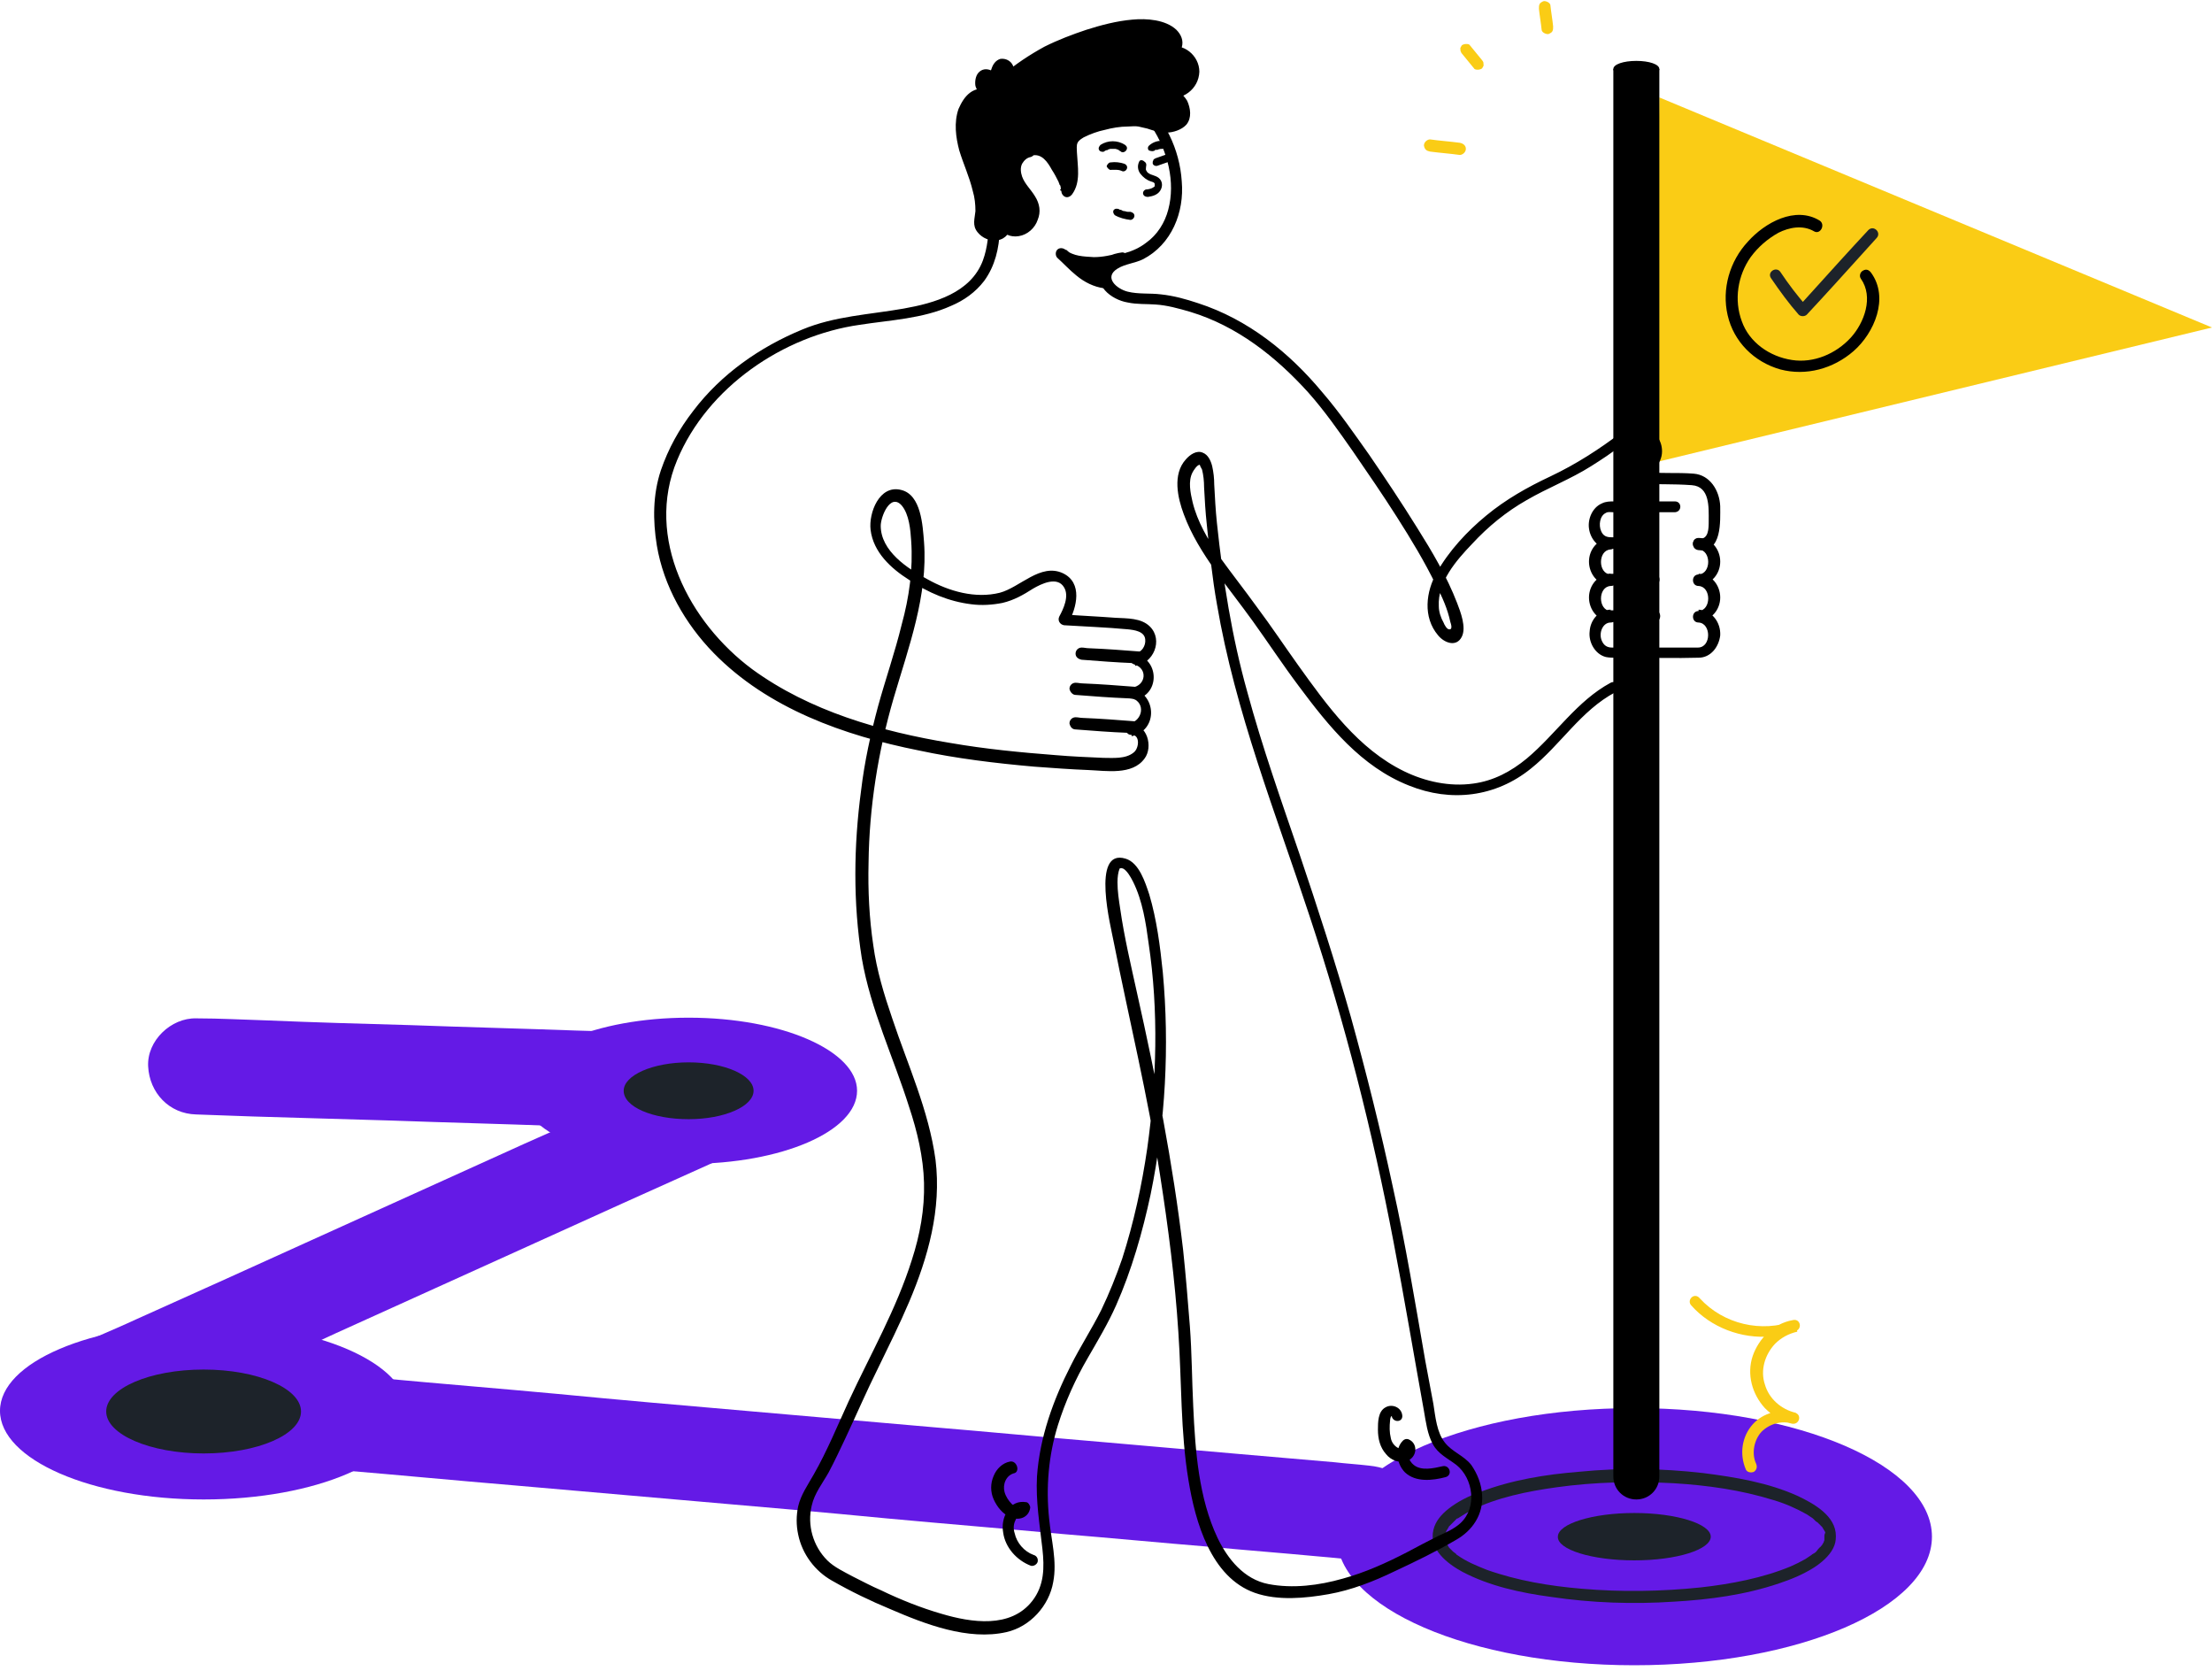 <?xml version="1.0" encoding="utf-8"?>
<!-- Generator: Adobe Illustrator 27.2.0, SVG Export Plug-In . SVG Version: 6.00 Build 0)  -->
<svg version="1.1" id="Ebene_1" xmlns="http://www.w3.org/2000/svg" xmlns:xlink="http://www.w3.org/1999/xlink" x="0px" y="0px"
	 viewBox="0 0 327 247" style="enable-background:new 0 0 327 247;" xml:space="preserve">
<style type="text/css">
	.st0{clip-path:url(#SVGID_00000176023884687337244230000006442108895543719615_);}
	.st1{fill:#641AE6;}
	.st2{fill:#FACC15;}
	.st3{fill:#1D232A;}
</style>
<g>
	<defs>
		<rect id="SVGID_1_" y="0" width="327" height="246.1"/>
	</defs>
	<clipPath id="SVGID_00000155122548332755707090000009913241078328859266_">
		<use xlink:href="#SVGID_1_"  style="overflow:visible;"/>
	</clipPath>
	<g style="clip-path:url(#SVGID_00000155122548332755707090000009913241078328859266_);">
		<path class="st1" d="M209.5,223.7c-0.1-1.8-0.7-3.7-2.1-5c-1.5-1.3-3-1.9-5-2.1c-1.7-0.2-3.4-0.3-5.1-0.5
			c-4.6-0.4-9.3-0.8-13.9-1.2c-6.9-0.6-13.7-1.2-20.6-1.8c-8.4-0.7-16.7-1.5-25.1-2.2c-9.2-0.8-18.3-1.6-27.5-2.4
			c-9.3-0.8-18.5-1.6-27.8-2.5c-8.6-0.8-17.3-1.5-25.9-2.3c-6-0.5-12-1.1-18-1.6c3.7-1.7,7.4-3.3,11-5c9.9-4.5,19.7-8.9,29.6-13.4
			c8.6-3.9,17.2-7.8,25.7-11.6c4.1-1.9,8.4-3.6,12.5-5.6c0.1,0,0.1-0.1,0.2-0.1c0.5-0.4,1-0.7,1.4-1.1c0.7-0.6,1.2-1.4,1.5-2.3
			c0.6-1.4,0.8-3.1,0.4-4.6c-1-3-3.6-5.1-6.8-5.2c-2.8-0.1-5.6-0.2-8.4-0.3c-6.8-0.2-13.6-0.4-20.4-0.6c-8.2-0.3-16.4-0.5-24.5-0.8
			c-7.1-0.2-14.2-0.4-21.3-0.7c-3.4-0.1-6.9-0.3-10.3-0.3c0,0-0.1,0-0.1,0c-3.7-0.1-7.3,3.3-7.1,7.1c0.2,3.9,3.1,7,7.1,7.1
			c2.8,0.1,5.6,0.2,8.4,0.3c6.8,0.2,13.6,0.4,20.4,0.6c8.2,0.3,16.4,0.5,24.5,0.8c0.4,0,0.7,0,1.1,0c-2.6,1.2-5.2,2.3-7.8,3.5
			c-9.9,4.5-19.7,8.9-29.6,13.4c-8.6,3.9-17.2,7.8-25.7,11.6c-4.1,1.9-8.4,3.6-12.5,5.6c-0.1,0-0.1,0.1-0.2,0.1
			c-0.5,0.4-1,0.7-1.4,1.1c-0.7,0.6-1.2,1.4-1.5,2.3c-0.6,1.4-0.8,3.1-0.4,4.6c0.4,1.2,1,2.2,1.8,3.1c1.3,1.4,3.2,1.9,5,2.1
			c1.7,0.2,3.4,0.3,5.1,0.5c4.6,0.4,9.3,0.8,13.9,1.2c6.9,0.6,13.7,1.2,20.6,1.8c8.4,0.7,16.7,1.5,25.1,2.2
			c9.2,0.8,18.3,1.6,27.5,2.4c9.3,0.8,18.5,1.6,27.8,2.5c8.6,0.8,17.3,1.5,25.9,2.3c7.3,0.6,14.6,1.3,21.9,1.9
			c5.2,0.5,10.5,0.9,15.8,1.4c2.5,0.2,5,0.5,7.5,0.7c0.1,0,0.2,0,0.3,0c1.7,0.2,3.8-0.9,5-2.1C208.7,227.5,209.6,225.5,209.5,223.7z
			"/>
		<path class="st2" d="M245.3,14.4l81.7,34l-82.6,20L245.3,14.4z"/>
		<path class="st1" d="M241.6,246.1c24.3,0,44-8.5,44-19c0-10.5-19.7-19-44-19s-44,8.5-44,19C197.7,237.6,217.3,246.1,241.6,246.1z"
			/>
		<path class="st1" d="M30.1,221.6c16.6,0,30.1-5.8,30.1-13c0-7.2-13.5-13-30.1-13S0,201.3,0,208.5C0,215.7,13.5,221.6,30.1,221.6z"
			/>
		<path class="st3" d="M30.1,214.8c8,0,14.4-2.8,14.4-6.2c0-3.4-6.4-6.2-14.4-6.2s-14.4,2.8-14.4,6.2
			C15.7,212,22.2,214.8,30.1,214.8z"/>
		<path class="st1" d="M101.8,172c13.7,0,24.9-4.8,24.9-10.8c0-5.9-11.1-10.8-24.9-10.8c-13.7,0-24.9,4.8-24.9,10.8
			C76.9,167.2,88.1,172,101.8,172z"/>
		<path class="st3" d="M101.8,165.4c5.3,0,9.6-1.9,9.6-4.2c0-2.3-4.3-4.2-9.6-4.2c-5.3,0-9.6,1.9-9.6,4.2
			C92.2,163.6,96.5,165.4,101.8,165.4z"/>
		<path class="st3" d="M269.7,227c0,0.1,0,0.2,0,0.4c0-0.3,0,0.1,0,0.2c0,0.1-0.1,0.2-0.1,0.3c-0.1,0.1,0.1-0.1,0,0
			c0,0.1-0.1,0.1-0.1,0.2c-0.1,0.1-0.1,0.2-0.2,0.3c0,0-0.1,0.1-0.1,0.1c0,0,0,0.1-0.1,0.1c0,0,0.1-0.1,0,0
			c-0.2,0.2-0.4,0.4-0.6,0.7c-0.1,0.1-0.2,0.2-0.4,0.3c-0.1,0-0.1,0.1-0.2,0.1c0.1-0.1-0.1,0.1-0.1,0.1c-0.3,0.2-0.6,0.4-0.9,0.6
			c-0.7,0.4-1.5,0.8-2.2,1.1c-4.1,1.7-8.8,2.6-13.3,3.1c-5.8,0.6-11.7,0.7-17.5,0.2c-4.8-0.4-9.6-1.2-14.1-2.8
			c-1.5-0.6-3-1.2-4.4-2.2c0,0-0.2-0.1-0.1-0.1c0.1,0.1-0.1-0.1-0.1-0.1c-0.1-0.1-0.3-0.2-0.4-0.3c-0.2-0.2-0.4-0.4-0.6-0.6
			c0,0,0.1,0.1,0,0c0-0.1-0.1-0.1-0.1-0.2c-0.1-0.1-0.1-0.2-0.2-0.4c0,0,0-0.1-0.1-0.1c-0.1-0.2,0,0.1,0,0c0-0.1-0.1-0.2-0.1-0.4
			c0-0.1-0.1-0.4,0-0.1c0-0.1,0-0.3,0-0.4c0-0.1,0-0.2,0-0.3c0,0.2,0,0.1,0,0c0-0.1,0-0.1,0-0.2c0-0.1,0.1-0.2,0.1-0.3
			c0-0.1-0.1,0.1,0,0c0-0.1,0.1-0.1,0.1-0.2c0.1-0.1,0.1-0.2,0.2-0.3c0-0.1,0.1-0.1,0.1-0.2c0.1-0.2-0.1,0.1,0.1-0.1
			c0.2-0.2,0.4-0.4,0.6-0.6c0.1-0.1,0.2-0.2,0.3-0.3c0,0,0.2-0.2,0.1-0.1c-0.1,0,0.1-0.1,0.2-0.1c0.6-0.4,1.3-0.8,2-1.2
			c3.8-1.9,8.3-2.8,12.6-3.4c5.7-0.8,11.6-0.9,17.3-0.6c5,0.3,10,1,14.8,2.5c1.7,0.5,3.3,1.2,4.9,2.1c0.3,0.2,0.6,0.4,0.9,0.6
			c0,0,0.2,0.2,0.1,0.1c0.1,0.1,0.1,0.1,0.2,0.2c0.1,0.1,0.2,0.2,0.4,0.3c0.2,0.2,0.4,0.4,0.6,0.6c0.1,0.1-0.1-0.1,0,0
			c0,0,0,0,0.1,0.1c0,0.1,0.1,0.1,0.1,0.2c0.1,0.1,0.1,0.2,0.2,0.3c0,0.1,0.1,0.1,0.1,0.2c0.1,0.1-0.1-0.2,0,0
			c0,0.1,0.1,0.2,0.1,0.3c0,0.1,0.1,0.5,0,0.2C269.7,226.8,269.7,226.9,269.7,227c0,1.1,1.7,1.1,1.7,0c0-3-3.3-4.8-5.6-5.9
			c-4.4-2-9.3-2.8-14-3.4c-6.1-0.7-12.2-0.8-18.3-0.2c-5,0.4-10,1.2-14.7,3c-1.7,0.6-3.3,1.4-4.7,2.5c-1,0.8-1.9,1.8-2.2,3.1
			c-0.7,2.9,2.1,5,4.3,6.2c4,2.1,8.6,3.1,13.1,3.7c6,0.9,12.2,1.1,18.2,0.7c5.2-0.3,10.5-1,15.5-2.7c1.8-0.6,3.5-1.3,5.1-2.3
			c1.1-0.7,2.3-1.7,2.9-2.9c0.3-0.6,0.4-1.1,0.4-1.8C271.4,225.9,269.7,225.9,269.7,227z"/>
		<path class="st3" d="M241.6,230.6c6.3,0,11.3-1.6,11.3-3.5c0-1.9-5.1-3.5-11.3-3.5s-11.3,1.6-11.3,3.5
			C230.2,229,235.3,230.6,241.6,230.6z"/>
		<path d="M238.6,10.2h6.7v208c0,1.9-1.5,3.4-3.4,3.4c-1.9,0-3.4-1.5-3.4-3.4V10.2z"/>
		<path d="M238.1,100.9c-5,2.7-8.1,7.6-12.4,11.2c-2.3,1.9-4.9,3.3-7.9,3.7c-3.5,0.5-7.1-0.3-10.2-1.8c-6.8-3.3-11.4-9.7-15.7-15.7
			c-2-2.8-4-5.8-6.1-8.6c-1.8-2.5-3.7-4.9-5.5-7.4c-1.7-2.5-3.3-5.2-4-8.1c-0.3-1.3-0.7-3.1,0-4.4c0.1-0.2,0.7-1.2,1.1-1.1
			c-0.1,0,0.2,0.5,0.3,0.7c0.2,0.8,0.3,1.7,0.3,2.6c0.1,1.9,0.2,3.7,0.4,5.5c0.4,3.9,0.8,7.9,1.5,11.8c2.7,15.9,8.7,30.9,13.7,46.1
			c5.2,15.7,9.3,31.8,12.4,48.1c1.6,8.3,3,16.7,4.5,25c0.3,1.7,0.5,3.4,1.3,4.9c0.8,1.5,2.2,2.1,3.5,3.1c2.5,2,3.1,6.3,0.6,8.6
			c-1,0.9-2.2,1.4-3.3,1.9c-1.6,0.8-3.1,1.6-4.6,2.4c-3.1,1.6-6.2,3-9.5,3.9c-3.5,1-7.4,1.5-11,0.8c-3.6-0.7-6-3.7-7.5-6.8
			c-2.8-5.9-3.3-12.9-3.6-19.4c-0.2-4-0.2-7.9-0.5-11.9c-0.3-3.8-0.6-7.5-1-11.3c-1.5-12.8-4-25.4-6.8-37.9
			c-0.9-4.1-1.9-8.3-2.5-12.5c-0.2-1.3-0.4-2.6-0.4-3.9c0-0.8,0.1-1.5,0.3-2c-0.1,0.1,0.1-0.1,0,0c0.1-0.1-0.1,0,0.2-0.1
			c-0.2,0,0.1,0,0.1,0c0.3,0.1,0.1,0,0.3,0.1c0.5,0.3,1,1.1,1.4,1.9c1.4,2.8,1.9,6.1,2.3,9.1c1.5,10,1.2,20.3-0.2,30.3
			c-0.8,5.5-2,11-3.7,16.3c-0.9,2.6-1.9,5.1-3.1,7.6c-1.4,2.8-3.1,5.4-4.5,8.2c-2.6,5.1-4.6,10.6-5,16.4c-0.2,3.6,0.4,7.1,0.8,10.7
			c0.3,2.7,0.3,5.4-1.5,7.7c-3.2,4.1-9,3.2-13.4,1.9c-3.1-0.9-6.1-2.1-9-3.5c-1.4-0.6-2.7-1.3-4.1-2c-1.3-0.7-2.8-1.4-3.8-2.4
			c-2.1-2.1-3-5.2-2.3-8.1c0.4-1.8,1.6-3.3,2.5-4.9c0.9-1.7,1.7-3.4,2.5-5.1c1.6-3.4,3.1-6.9,4.8-10.3c1.6-3.3,3.2-6.5,4.6-9.8
			c2.8-6.6,4.8-13.7,3.9-21c-1-7.3-4.1-14-6.4-20.9c-1.2-3.5-2.3-7.1-2.8-10.8c-0.6-4-0.8-8.1-0.7-12.2c0.1-8.2,1.4-16.4,3.7-24.3
			c2.2-7.5,5.1-15.2,4.5-23.1c-0.2-2.4-0.4-7-3.4-7.7c-3.2-0.8-4.8,3.4-4.5,5.9c0.4,3.3,3,5.7,5.7,7.4c2.8,1.9,5.9,3.2,9.2,3.6
			c1.5,0.2,3.1,0.1,4.6-0.2c1.7-0.4,3.1-1.2,4.5-2.1c1.2-0.7,3.6-1.9,4.6-0.2c0.8,1.3-0.1,3.2-0.7,4.3c-0.3,0.6,0.1,1.2,0.7,1.3
			c3.1,0.2,6.2,0.3,9.4,0.6c1,0.1,2.5,0.3,2.6,1.5c0.1,0.9-0.5,1.9-1.4,2c-0.9,0.1-1.2,1.4-0.2,1.7c2,0.6,1.7,3.1-0.3,3.4
			c-0.9,0.1-0.7,1.4,0,1.6c2,0.7,1.5,3.3-0.4,3.7c-0.9,0.2-0.7,1.7,0.2,1.7c1.4-0.1,1.2,2,0.4,2.6c-1.2,1-3.1,0.8-4.5,0.8
			c-2.3-0.1-4.7-0.2-7-0.4c-5.2-0.4-10.4-0.9-15.6-1.8c-10.3-1.7-20.8-4.7-29.3-10.9c-9.3-6.9-15.9-19.4-11.1-30.9
			c4.5-10.8,15.7-18.4,27-20c4.5-0.7,9.3-0.9,13.5-2.8c1.9-0.8,3.6-2,4.9-3.7c1.6-2.2,2.2-4.8,2.3-7.5c0.1-2,0-4.1,0-6.1
			c0-0.9,0.1-1.8,0-2.7c0-0.9-0.1-1.9,0-2.8c0.3-1.9,1.4-3.6,2.5-5.1c1-1.5,2.2-2.8,3.9-3.5c5.7-2.5,12.7-0.1,16.1,5
			c2.3,3.5,3.5,8.1,2.4,12.2c-0.5,1.9-1.6,3.7-3.3,4.9c-0.9,0.7-2,1.2-3.1,1.5c-1.3,0.4-2.5,0.8-3.3,2c-1.6,2.7,1.3,4.9,3.7,5.3
			c1.4,0.3,2.8,0.2,4.1,0.3c1.7,0.1,3.5,0.6,5.2,1.1c6.9,2.1,12.6,6.6,17.4,11.9c2.4,2.7,4.5,5.7,6.6,8.7c2.2,3.2,4.4,6.4,6.5,9.7
			c2.1,3.3,4.1,6.6,5.8,10.1c0.9,1.7,1.7,3.5,2.1,5.4c0.1,0.3,0.4,1.2-0.2,1.1c-0.3,0-0.7-0.7-0.8-1c-0.4-0.7-0.7-1.6-0.7-2.4
			c-0.2-3.6,2.6-6.8,4.9-9.2c2.4-2.6,5.1-4.8,8.1-6.5c3.1-1.8,6.5-3.1,9.5-5c1.6-1,3.1-2,4.5-3.1c0.7-0.5,1.4-1.2,2.3-1.2
			c0.7,0,1.5,0.4,1.8,1.1c0.9,1.7-1.4,3.2-2.4,4.3c-0.5,0.5-0.1,1.4,0.6,1.5c2.7,0.1,5.4,0,8.1,0.2c2.7,0.2,2.5,3.3,2.5,5.3
			c0,1.1,0,2.8-1.5,2.6c-1.1-0.1-1.1,1.6,0,1.7c3.5,0.4,3.2-4.3,3.2-6.5c-0.1-2.3-1.5-4.6-3.9-4.8c-1.2-0.1-2.5-0.1-3.8-0.1
			c-1.5,0-3.1-0.1-4.6-0.1l0.6,1.5c1.3-1.3,3.1-2.6,3.1-4.6c0-3.2-3.7-4.6-6-2.8c-3.3,2.5-6.7,4.7-10.5,6.5
			c-3.4,1.6-6.6,3.4-9.5,5.8c-2.8,2.3-5.5,5.2-7.3,8.4c-1.6,2.8-2.1,6.6,0.2,9.3c0.9,1.1,2.7,1.8,3.5,0.2c0.7-1.4-0.2-3.7-0.7-5
			c-1.5-3.9-3.7-7.6-5.9-11.1c-2.3-3.7-4.7-7.3-7.1-10.8c-2.2-3.1-4.4-6.3-6.9-9.2c-4.9-5.9-11-10.8-18.4-13.2
			c-1.8-0.6-3.6-1.1-5.5-1.3c-1.6-0.2-3.3,0-4.9-0.4c-1.6-0.4-3.6-2.1-1.5-3.4c1.1-0.7,2.6-0.8,3.8-1.4c4.2-2.2,6.1-6.9,5.7-11.5
			c-0.3-4.7-2.5-9.4-6.2-12.3c-5.4-4.2-14.4-4.7-18.9,1c-1.2,1.5-2.3,3.2-3,5c-0.7,1.9-0.5,3.7-0.5,5.7c-0.1,4,0.6,8.5-0.8,12.3
			c-1.8,4.8-7.2,6.3-11.7,7.1c-5.1,0.9-10.2,1.1-15,3.1c-6.3,2.6-12,6.6-16.1,12c-2.1,2.7-3.7,5.6-4.8,8.8
			c-1.2,3.6-1.2,7.4-0.6,11.1c1,6,4.2,11.6,8.4,15.9c8,8.2,19.3,12.2,30.3,14.4c5.6,1.2,11.4,1.9,17.1,2.4c2.7,0.2,5.4,0.4,8,0.5
			c2.6,0.1,6.5,0.8,8.3-1.7c1.3-1.7,0.4-5.2-2.1-5l0.2,1.7c3.7-0.8,3.8-5.7,0.4-7v1.6c3.7-0.6,3.8-5.7,0.3-6.7l-0.2,1.7
			c2.7-0.3,4.2-3.8,2.2-5.8c-1.3-1.3-3.4-1.2-5.1-1.3c-2.6-0.2-5.1-0.3-7.7-0.5l0.7,1.3c1.3-2.3,2.2-6-0.8-7.4
			c-3.3-1.5-6.3,2.1-9.3,2.9c-3.6,0.9-7.5-0.2-10.7-2c-3-1.6-6.9-4.2-6.9-7.9c0-1.3,1.4-4.9,3.1-3c1.1,1.3,1.3,3.6,1.4,5.2
			c0.3,4.2-0.3,8.4-1.4,12.4c-1,4.1-2.4,8.1-3.5,12.1c-1.1,4.1-2,8.2-2.5,12.4c-1.1,8.2-1.2,16.6,0.1,24.8c1.3,7.6,4.7,14.7,7,22
			c1.2,3.6,2.1,7.4,2.2,11.2c0.1,3.9-0.6,7.7-1.8,11.4c-2.3,7.3-6.1,13.9-9.3,20.8c-1.7,3.7-3.2,7.4-5.2,10.9
			c-0.9,1.6-1.9,3-2.3,4.7c-0.3,1.4-0.3,2.8,0,4.2c0.6,2.9,2.5,5.4,5,6.8c2.8,1.6,5.7,3,8.6,4.2c5.1,2.2,11.5,4.7,17.2,3.4
			c3.5-0.8,6.3-3.9,6.9-7.4c0.6-3.1-0.3-6.2-0.6-9.3c-0.5-4.7-0.1-9.4,1.3-13.9c1.1-3.5,2.6-6.8,4.4-9.9c1.5-2.6,3-5.1,4.2-7.8
			c2.3-5.2,3.9-10.8,5.1-16.4c2.2-10.7,2.8-21.9,1.8-32.8c-0.4-3.9-0.9-7.8-2-11.5c-0.6-1.8-1.5-4.7-3.5-5.3
			c-5.2-1.6-2.1,10.4-1.8,12.1c2.3,11.6,5.1,23,6.9,34.7c1.2,7.7,2.2,15.4,2.7,23.2c0.5,7.3,0.3,14.7,1.5,21.9
			c1,6.1,3.3,14.3,9.8,16.6c3.4,1.2,7.5,0.8,10.9,0.2c3.4-0.6,6.7-1.9,9.8-3.4c3-1.4,6.1-2.9,9-4.6c2.5-1.4,4.1-3.8,3.9-6.7
			c-0.1-1.6-0.7-3.1-1.6-4.4c-1.1-1.4-2.8-1.9-3.9-3.3c-1.2-1.5-1.4-3.8-1.7-5.7c-0.4-2.1-0.8-4.3-1.2-6.4
			c-1.5-8.6-2.9-17.2-4.8-25.7c-1.8-8.4-3.9-16.8-6.2-25.1c-2.3-8.1-4.9-16.1-7.6-24.1c-2.7-7.9-5.5-15.8-7.7-23.9
			c-2.3-8.2-3.6-16.5-4.5-25c-0.2-1.9-0.3-3.8-0.4-5.7c0-0.9-0.1-1.8-0.3-2.7c-0.2-0.8-0.6-1.7-1.4-2c-0.9-0.4-1.9,0.3-2.5,1
			c-2,2.2-1.2,5.7-0.3,8.1c1.1,3,2.8,5.7,4.7,8.4c1.8,2.5,3.7,4.9,5.5,7.4c2.3,3.2,4.4,6.4,6.8,9.6c4.4,5.9,9.2,11.9,16.3,14.7
			c6.2,2.5,12.8,1.7,18-2.5c4.4-3.5,7.4-8.6,12.5-11.3C239.9,101.9,239.1,100.4,238.1,100.9z"/>
		<path d="M165.8,38.2c-3.2,0.8-3.8,0.6-5.1,0.5c-1.4-0.1-2.7-0.4-3.8-1.3c1.7,1.5,3.3,3.8,6.5,4.3
			C163.4,41.7,161.6,38.7,165.8,38.2z"/>
		<path d="M165.6,37.4c-1.4,0.3-2.5,0.6-3.9,0.6c-1.5-0.1-3-0.1-4.2-1.1c-0.4-0.3-0.9-0.3-1.2,0c-0.3,0.3-0.3,0.9,0,1.2
			c0.9,0.8,1.8,1.8,2.8,2.6c1.2,1,2.6,1.7,4.1,1.9c0.7,0.1,1.4-0.6,1-1.2c0,0,0-0.1-0.1-0.1c0,0-0.1-0.2,0-0.1c0.1,0.2,0,0,0-0.1
			c0-0.1-0.1-0.3-0.1-0.4c-0.1-0.3,0,0.1,0-0.1c0-0.1,0-0.2,0-0.3c0-0.2-0.1,0.1,0-0.1c0-0.1,0-0.2,0.1-0.3c-0.1,0.2,0,0,0.1-0.1
			c0.1-0.2-0.1,0.1,0,0c0,0,0.1-0.1,0.1-0.1c0,0,0.2-0.2,0.1-0.1c0,0,0.1-0.1,0.1-0.1c0.1,0,0.1-0.1,0.2-0.1c0.1-0.1,0,0,0.1,0
			c0.3-0.1,0.7-0.2,1.1-0.3c0.5-0.1,0.9-0.4,0.9-0.9c0-0.4-0.4-0.9-0.9-0.9c-1.5,0.2-3.3,0.8-3.6,2.5c-0.1,0.8,0.1,1.6,0.4,2.3
			l1-1.2c-1.3-0.2-2.5-0.8-3.5-1.6c-0.9-0.8-1.7-1.7-2.6-2.4l-1.2,1.2c0.9,0.7,1.9,1.2,3,1.4c0.7,0.1,1.5,0.2,2.2,0.2
			c1.5,0.1,3-0.3,4.5-0.6C167.1,38.8,166.6,37.1,165.6,37.4z"/>
		<path d="M238.1,79.5c-1.9,0.1-3.2,1.7-3.2,3.5c0,1.8,1.3,3.5,3.2,3.5v-1.7c-1.9,0.1-3.2,1.7-3.2,3.5c0,1.8,1.3,3.5,3.2,3.5v-1.7
			c-1.7,0-3,1.5-3.1,3.2c-0.2,1.6,0.8,3.4,2.4,3.8c0.5,0.1,1,0.1,1.4,0.1h2.3c3.3,0,6.6,0.1,10,0c1.8,0,3-1.6,3.2-3.3
			c0.1-1.9-1.2-3.7-3.2-3.8v1.7c1.9-0.1,3.2-1.7,3.2-3.5c0-1.8-1.3-3.5-3.2-3.5v1.7c1.9-0.1,3.2-1.7,3.2-3.5c0-1.8-1.3-3.5-3.2-3.5
			c-1.1,0-1.1,1.7,0,1.7c1.9,0.1,1.9,3.6,0,3.7c-1.1,0-1.1,1.7,0,1.7c1.9,0.1,1.9,3.6,0,3.7c-1.1,0-1.1,1.7,0,1.7
			c1.9,0.1,1.9,3.7-0.1,3.7c-1.1,0-2.2,0-3.3,0h-9.4c-0.7,0-1.2-0.3-1.5-1c-0.5-1.1,0.1-2.7,1.3-2.7c1.1,0,1.1-1.7,0-1.7
			c-1.9-0.1-1.9-3.6,0-3.7c1.1,0,1.1-1.7,0-1.7c-1.9-0.1-1.9-3.6,0-3.7C239.1,81.1,239.1,79.4,238.1,79.5z"/>
		<path d="M247.6,74.1c-3,0-6,0-9,0c-0.6,0-1.2,0-1.8,0.3c-1.4,0.6-2.1,2.3-1.9,3.7c0.2,1.5,1.3,2.9,2.9,3c0.5,0,1,0,1.5,0h5.1
			c1.1,0,1.1-1.7,0-1.7h-6.2c-0.7,0-1.2-0.2-1.5-0.9c-0.4-0.9-0.2-2.3,0.7-2.7c0.3-0.2,0.7-0.1,1.1-0.1h4.9c1.3,0,2.7,0,4,0
			C248.7,75.8,248.7,74.1,247.6,74.1z"/>
		<path d="M238,86.5h6.5c1.1,0,1.1-1.7,0-1.7H238C236.9,84.8,236.9,86.5,238,86.5z"/>
		<path d="M238.1,91.9h6.5c1.1,0,1.1-1.7,0-1.7h-6.5C237,90.2,237,91.9,238.1,91.9z"/>
		<path d="M159,107.8c2.6,0.2,5.1,0.4,7.7,0.5c0.4,0,0.7,0.1,1.1,0.1c0.5,0,0.9-0.4,0.9-0.9c0-0.5-0.4-0.8-0.9-0.9
			c-2.6-0.2-5.1-0.4-7.7-0.5c-0.4,0-0.7-0.1-1.1-0.1c-0.5,0-0.9,0.4-0.9,0.9C158.2,107.4,158.5,107.8,159,107.8z"/>
		<path d="M159,102.7c2.6,0.2,5.1,0.4,7.7,0.5c0.4,0,0.7,0.1,1.1,0.1c0.5,0,0.9-0.4,0.9-0.9c0-0.5-0.4-0.8-0.9-0.9
			c-2.6-0.2-5.1-0.4-7.7-0.5c-0.4,0-0.7-0.1-1.1-0.1c-0.5,0-0.9,0.4-0.9,0.9C158.2,102.3,158.6,102.7,159,102.7z"/>
		<path d="M159.9,97.5c2.6,0.2,5.1,0.4,7.7,0.5c0.4,0,0.7,0.1,1.1,0.1c0.5,0,0.9-0.4,0.9-0.9c0-0.5-0.4-0.8-0.9-0.9
			c-2.6-0.2-5.1-0.4-7.7-0.5c-0.4,0-0.7-0.1-1.1-0.1c-0.5,0-0.9,0.4-0.9,0.9C159,97.1,159.4,97.4,159.9,97.5z"/>
		<path d="M241.9,11.4c1.9,0,3.4-0.5,3.4-1.2c0-0.7-1.5-1.2-3.4-1.2c-1.9,0-3.4,0.5-3.4,1.2C238.5,10.9,240.1,11.4,241.9,11.4z"/>
		<path d="M149.3,216c-1.1,0.2-2,1.1-2.4,2.1c-0.5,1.1-0.5,2.4,0,3.5c0.5,1.1,1.3,2.1,2.4,2.6c1.3,0.6,2.8,0.1,3-1.4
			c0-0.3-0.3-0.8-0.6-0.8c-1.2-0.2-2.2,0.3-2.8,1.3c-0.6,1-0.8,2.1-0.6,3.2c0.3,2.2,2,4.1,4.1,4.9c0.4,0.1,0.9-0.2,1-0.6
			c0.1-0.5-0.2-0.9-0.6-1c-1.4-0.5-2.5-1.8-2.8-3.2c-0.2-0.6-0.2-1.3,0.1-1.9c0.2-0.5,0.7-1.1,1.2-1l-0.6-0.8c0-0.2,0.1-0.1,0,0
			c-0.1,0-0.1,0-0.2,0c-0.3-0.1-0.6-0.4-0.9-0.6c-0.5-0.5-0.9-1.1-1.1-1.8c-0.3-1.1,0.2-2.5,1.5-2.8
			C150.8,217.4,150.3,215.8,149.3,216z"/>
		<path d="M207.3,209.2c-0.1-1.2-1.5-1.8-2.5-1.2c-1.1,0.6-1.1,2.2-1.1,3.3c0,1.3,0.3,2.6,1.2,3.6c0.7,0.9,2,1.4,3.1,1
			c1.5-0.5,1.7-2.6,0.2-3.2c-0.3-0.1-0.6,0-0.8,0.2c-1.3,1.3-0.9,3.5,0.3,4.7c1.6,1.5,4.1,1.2,6,0.7c1.1-0.3,0.6-1.9-0.5-1.6
			c-1.3,0.3-3.1,0.7-4.2-0.2c-0.4-0.3-0.7-0.8-0.8-1.3c-0.1-0.4,0-0.8,0.3-1.2l-0.8,0.2c0,0-0.2-0.1-0.2-0.1c0,0,0,0-0.1,0
			c-0.2,0.1-0.5,0-0.7-0.1c-0.6-0.3-1-0.9-1.1-1.5c-0.2-0.8-0.2-1.7-0.1-2.6c0-0.2,0.1-0.6,0.2-0.6c0,0,0.1-0.1,0.1,0
			c0.1,0,0.1,0.1,0,0c-0.1-0.1-0.1-0.1-0.1-0.3C205.7,210.3,207.4,210.3,207.3,209.2z"/>
		<path d="M152.2,22.3c-1.1,0.3-1.9,1.2-2.1,2.3c-0.1,0.9,0.2,1.8,0.6,2.6c0.8,1.4,2.4,2.5,2.1,4.3c-0.2,1-0.9,2-1.8,2.4
			c-0.9,0.4-2.1,0.1-2.3-0.8c0,0.7-0.5,1.2-1.2,1.4c-0.6,0.2-1.3,0-1.9-0.3c-0.3-0.2-0.6-0.6-0.7-1c-0.1-0.4,0-0.9,0.1-1.3
			c0.4-2.7-0.7-5.4-1.6-8c-1-2.6-1.8-5.5-0.7-8c0.3-0.7,0.7-1.3,1.3-1.7c0.6-0.4,1.4-0.5,2.1-0.3c-0.3-0.5-0.7-0.9-0.9-1.5
			c-0.2-0.5-0.1-1.3,0.5-1.5c0.7-0.2,1.2,0.6,1.4,1.2c0-0.8,0.2-1.6,0.5-2.3c0.1-0.2,0.2-0.4,0.4-0.5c0.4-0.2,1,0.2,1.1,0.6
			c0.1,0.5-0.1,1-0.3,1.4c4.4-3.8,9.9-6.3,15.7-7.5c2.3-0.5,4.8-0.8,7.1-0.1c0.9,0.3,1.8,0.8,2.2,1.7c0.4,0.9-0.2,2.1-1.2,2.1
			c1.2-0.4,2.6,0.1,3.2,1.1c0.7,1,0.6,2.5-0.1,3.5c-0.7,1-2.1,1.5-3.3,1.3c1.3,0.2,2.4,1.4,2.5,2.7c0.1,0.5,0,1.1-0.3,1.5
			c-0.2,0.3-0.6,0.5-1,0.6c-2.3,0.8-3.8-0.7-5.9-0.7c-2.6,0-5.1,0.5-7.5,1.6c-0.7,0.3-1.5,0.7-1.8,1.5c-0.2,0.4-0.2,0.8-0.2,1.2
			c0,2.2,0.7,4.6-0.6,6.3c0.4-0.6-1.5-3.6-1.8-4.1C155,22.8,153.8,21.8,152.2,22.3z"/>
		<path d="M152,21.4c-1.2,0.3-2.1,1.2-2.5,2.3c-0.5,1.3-0.1,2.7,0.5,3.9c0.5,0.9,1.3,1.6,1.7,2.5c0.4,0.8,0.3,1.8-0.4,2.5
			c-0.3,0.3-0.8,0.6-1.2,0.6c-0.2,0-0.4,0-0.5-0.1c-0.2-0.1-0.2-0.1-0.2-0.3c-0.3-1-1.6-0.7-1.7,0.2c-0.1,0.5-0.7,0.7-1.1,0.7
			c-0.3,0-0.5-0.2-0.7-0.3c-0.3-0.2-0.3-0.5-0.3-0.9c0.1-0.9,0.2-1.7,0.2-2.6c-0.1-0.9-0.2-1.7-0.5-2.5c-0.9-3.1-2.8-6.3-2.4-9.7
			c0.2-1.3,1.1-3.5,2.7-2.9c0.7,0.3,1.3-0.7,1-1.2c-0.2-0.3-0.5-0.7-0.7-1c-0.2-0.3-0.2-0.4-0.2-0.6c0-0.1,0.1-0.1,0,0
			c0,0-0.1,0-0.1,0c0,0,0.2,0.2,0.2,0.3c0.1,0.2,0.2,0.3,0.3,0.5c0.4,0.8,1.6,0.3,1.6-0.4c0-0.4,0.1-0.7,0.2-1.1
			c0.1-0.2,0.1-0.4,0.2-0.6c0,0,0.2-0.4,0.2-0.4c0,0-0.3,0.1-0.2,0c0,0,0.1,0.1,0.1,0.1c0,0.3-0.1,0.6-0.3,1c-0.1,0.3,0.1,0.8,0.4,1
			c0.3,0.2,0.7,0.1,1-0.1c2.9-2.5,6.2-4.3,9.7-5.7c1.8-0.7,3.6-1.2,5.5-1.6c2-0.4,4.1-0.8,6.1-0.3c0.8,0.2,1.7,0.4,2.2,1.2
			c0.2,0.3,0.2,0.5,0.1,0.8c0,0.1-0.1,0.2-0.2,0.3c0,0-0.1,0.1-0.2,0.1c0.1,0.6,0.2,1.1,0.2,1.7c1.3-0.4,2.6,0.6,2.6,1.9
			c0,1.4-1.4,2.5-2.8,2.3c-0.5-0.1-0.9,0.1-1,0.6c-0.1,0.4,0.1,0.9,0.6,1c0.8,0.2,1.5,0.7,1.8,1.5c0.1,0.3,0.2,0.6,0.1,1
			c-0.1,0.4-0.3,0.6-0.7,0.7c-1.7,0.7-3.4-0.4-5.1-0.6c-1-0.1-2.1,0-3.2,0.1c-1.2,0.2-2.3,0.4-3.4,0.8c-1,0.3-2,0.7-2.9,1.2
			c-0.9,0.6-1.5,1.5-1.5,2.6c-0.1,2,0.8,4.4-0.5,6.2c0.5,0.3,1,0.6,1.5,0.9c0.4-0.7,0-1.6-0.3-2.2c-0.3-0.8-0.7-1.5-1.2-2.2
			c-0.4-0.7-0.9-1.4-1.5-2C154.4,21.4,153.2,21.1,152,21.4c-1.1,0.3-0.6,1.9,0.5,1.6c1.5-0.4,2.4,1,3,2.1c0.4,0.6,0.7,1.2,1,1.8
			c0,0.1,0.1,0.2,0.1,0.3c0,0,0.1,0.3,0.1,0.1c0,0.1,0.1,0.2,0.1,0.4c0,0.1,0.1,0.5,0.1,0.2c0,0,0,0.1,0,0.1c0-0.1,0.1-0.3,0.1-0.2
			c-0.2,0.4-0.1,0.9,0.3,1.2c0.4,0.3,0.9,0.1,1.2-0.3c1.3-1.8,0.8-4.1,0.7-6.2c0-0.4-0.1-1,0.1-1.4c0.2-0.4,0.6-0.6,0.9-0.8
			c1-0.5,2.1-0.9,3.1-1.1c1.1-0.3,2.3-0.5,3.4-0.5c0.5,0,1.1-0.1,1.6,0c0.4,0.1,0.9,0.2,1.3,0.3c0.9,0.3,1.8,0.6,2.8,0.6
			c1,0,2.3-0.4,3-1.2c0.8-1,0.6-2.4,0.1-3.5c-0.6-1-1.6-1.8-2.7-2c-0.2,0.5-0.3,1.1-0.5,1.6c2.5,0.4,4.9-1.3,5-3.9
			c0-2.4-2.4-4.4-4.8-3.6c-0.9,0.3-0.8,1.7,0.2,1.7c1,0,1.8-0.8,2-1.7c0.3-1-0.1-1.9-0.8-2.6c-1.6-1.5-4.4-1.7-6.5-1.5
			c-2.3,0.2-4.6,0.8-6.8,1.5c-2.1,0.7-4.2,1.5-6.2,2.5c-2.2,1.2-4.3,2.6-6.2,4.2c0.5,0.3,0.9,0.6,1.4,0.8c0.3-0.7,0.5-1.6,0.1-2.3
			c-0.3-0.6-1-1-1.8-0.9c-0.7,0.2-1.1,0.8-1.3,1.4c-0.3,0.7-0.4,1.5-0.5,2.2c0.5-0.1,1.1-0.3,1.6-0.4c-0.3-0.6-0.6-1.2-1.2-1.5
			c-0.7-0.3-1.4-0.2-1.9,0.4c-0.4,0.5-0.5,1.3-0.4,1.9c0.2,0.7,0.7,1.2,1,1.8c0.3-0.4,0.6-0.8,1-1.2c-0.9-0.4-2-0.2-2.8,0.4
			c-0.8,0.6-1.3,1.5-1.7,2.4c-0.7,2-0.4,4.2,0.1,6.1c0.6,2,1.5,3.9,2,6c0.3,1,0.4,2,0.4,3c-0.1,1.1-0.5,2.1,0.3,3.1
			c0.7,0.9,1.9,1.4,3,1.2c1.2-0.2,1.9-1.2,2-2.3c-0.6,0.1-1.1,0.2-1.7,0.2c0.3,1.2,1.6,1.7,2.8,1.5c1.3-0.2,2.4-1.2,2.8-2.4
			c0.5-1.2,0.3-2.4-0.4-3.5c-0.6-1-1.5-1.8-1.9-2.9c-0.2-0.6-0.3-1.3,0-1.9c0.3-0.5,0.7-0.9,1.3-1C153.5,22.8,153,21.1,152,21.4z"/>
		<path class="st2" d="M216.1,7.9l1.8,2.2c0.1,0.2,0.4,0.2,0.6,0.2c0.2,0,0.5-0.1,0.6-0.2c0.1-0.2,0.3-0.4,0.2-0.6l0-0.2
			c0-0.1-0.1-0.3-0.2-0.4l-1.8-2.2c-0.1-0.2-0.4-0.2-0.6-0.2c-0.2,0-0.5,0.1-0.6,0.2c-0.1,0.2-0.3,0.4-0.2,0.6l0,0.2
			C216,7.7,216,7.8,216.1,7.9z"/>
		<path class="st2" d="M211.4,22.4c1.5,0.2,3,0.3,4.4,0.5c0.4,0,0.9-0.4,0.9-0.9c0-0.5-0.4-0.8-0.9-0.9c-1.5-0.2-3-0.3-4.4-0.5
			c-0.4,0-0.9,0.4-0.9,0.9C210.6,22.1,210.9,22.3,211.4,22.4z"/>
		<path class="st2" d="M227.5,1.3c0.1,1,0.3,2.1,0.4,3.1c0,0.2,0.2,0.4,0.4,0.5c0.2,0.1,0.5,0.2,0.7,0.1c0.2-0.1,0.4-0.2,0.5-0.4
			c0.1-0.2,0.1-0.4,0.1-0.7c-0.1-1-0.3-2.1-0.4-3.1c0-0.2-0.2-0.4-0.4-0.5c-0.2-0.1-0.5-0.2-0.7-0.1c-0.2,0.1-0.4,0.2-0.5,0.4
			C227.5,0.8,227.5,1,227.5,1.3z"/>
		<path class="st3" d="M261.8,41.1c1.3,1.9,2.6,3.7,4.1,5.4c0.3,0.3,0.9,0.3,1.2,0c2.8-3,5.6-6.1,8.4-9.2c0.6-0.7,1.3-1.4,1.9-2.1
			c0.8-0.8-0.4-2-1.2-1.2c-2.8,3-5.6,6.1-8.4,9.2c-0.6,0.7-1.3,1.4-1.9,2.1h1.2c-1.4-1.6-2.7-3.3-3.9-5.1
			C262.6,39.3,261.2,40.2,261.8,41.1z"/>
		<path d="M269,32.6c-3.6-2.2-8.1,0.3-10.6,3.1c-2.7,2.9-3.9,7-3,10.9c0.9,3.9,3.9,6.9,7.8,8c3.8,1,7.8-0.1,10.8-2.7
			c3.1-2.7,5.3-7.9,2.6-11.6c-0.3-0.4-0.7-0.6-1.2-0.3c-0.4,0.2-0.6,0.8-0.3,1.2c1.9,2.7,0.5,6.5-1.5,8.7c-2.2,2.4-5.5,3.8-8.7,3.3
			c-3.3-0.5-6.3-2.6-7.4-5.7c-1.2-3.2-0.6-6.8,1.3-9.5c1.1-1.5,2.5-2.7,4.1-3.6c1.6-0.8,3.6-1.2,5.3-0.2
			C269.1,34.7,269.9,33.2,269,32.6z"/>
		<path d="M168.4,23.9c-0.3,0.6-0.2,1.3,0.2,1.8c0.4,0.5,0.9,0.9,1.5,1.1c0.3,0.1,0.4,0.1,0.6,0.3c-0.1-0.1,0,0,0,0.1
			c-0.1-0.1,0.1,0.1,0,0c0,0.1,0,0.1,0,0c0,0,0,0.1,0,0.1c0-0.1,0,0.1,0,0.1c0,0.1,0,0,0,0.1c0,0,0,0.1-0.1,0.1c0,0,0,0,0,0
			c-0.1,0.1-0.1,0.1-0.3,0.2c-0.2,0.1-0.6,0.2-0.9,0.2c-0.3,0.1-0.5,0.4-0.4,0.7c0.1,0.3,0.4,0.4,0.7,0.4c0.7-0.1,1.4-0.3,1.8-0.9
			c0.4-0.6,0.4-1.4-0.2-1.9c-0.5-0.4-1.1-0.4-1.5-0.7c-0.2-0.1-0.3-0.3-0.4-0.5c0,0,0,0,0,0c0,0,0-0.1,0-0.1c0,0,0-0.1,0-0.1
			c0,0,0,0.1,0,0c0,0,0-0.2,0-0.1c0,0,0.1-0.2,0-0.1c0.1-0.3,0.1-0.6-0.2-0.8C168.9,23.6,168.5,23.6,168.4,23.9z"/>
		<path d="M164.8,31.8c0.7,0.4,1.5,0.6,2.3,0.7c0.3,0,0.6-0.3,0.6-0.6c0-0.3-0.2-0.5-0.6-0.6c-0.1,0-0.2,0-0.3,0c0.2,0,0,0,0,0
			c0,0-0.1,0-0.1,0c-0.2,0-0.3-0.1-0.5-0.1c-0.2,0-0.3-0.1-0.5-0.2c0,0-0.1,0-0.1,0c0.2,0.1,0,0,0,0c-0.1,0-0.2-0.1-0.2-0.1
			c-0.3-0.1-0.6-0.1-0.8,0.2C164.5,31.3,164.6,31.6,164.8,31.8z"/>
		<path d="M163.2,22.4c0.1-0.1,0.2-0.1,0.3-0.2c0.1,0,0,0,0,0c0,0,0.1,0,0.1,0c0.1,0,0.1,0,0.2-0.1c0.1,0,0.2-0.1,0.4-0.1
			c-0.1,0,0,0,0.1,0c0.1,0,0.1,0,0.2,0c0.1,0,0.1,0,0.2,0c0,0,0.1,0,0.1,0c0.1,0-0.1,0,0,0c0.1,0,0.2,0,0.4,0.1c0.1,0,0.1,0,0.2,0.1
			c0,0,0.1,0,0,0c-0.1,0,0,0,0,0c0.1,0.1,0.2,0.1,0.3,0.2c0.2,0.2,0.6,0.1,0.8-0.2c0.2-0.3,0.1-0.6-0.2-0.8c-1.1-0.7-2.5-0.7-3.6,0
			c-0.2,0.2-0.4,0.5-0.2,0.8C162.6,22.4,163,22.5,163.2,22.4z"/>
		<path d="M164.3,25.1c0.3,0,0.6,0,1,0l-0.2,0c0.3,0,0.6,0.1,0.8,0.2c0.3,0.1,0.6-0.1,0.7-0.4c0.1-0.3-0.1-0.6-0.4-0.7
			c-0.6-0.2-1.3-0.3-2-0.2c-0.2,0-0.3,0.1-0.4,0.2c-0.1,0.1-0.2,0.3-0.2,0.4C163.7,24.8,164,25.2,164.3,25.1z"/>
		<path d="M170.6,22.3c0.1-0.1,0.3-0.2,0.4-0.2l-0.1,0.1c0.3-0.1,0.5-0.2,0.8-0.2l-0.2,0c0.1,0,0.2,0,0.3,0c0.2,0,0.3-0.1,0.4-0.2
			c0.1-0.1,0.2-0.3,0.2-0.4c0-0.3-0.2-0.6-0.6-0.6c-0.7,0-1.3,0.2-1.8,0.6c-0.3,0.2-0.4,0.5-0.2,0.8C170,22.3,170.3,22.4,170.6,22.3
			z"/>
		<path d="M171.1,24.5c0.6-0.2,1.1-0.4,1.7-0.6c0.1,0,0.3-0.1,0.3-0.3c0.1-0.1,0.1-0.3,0.1-0.4c-0.1-0.3-0.4-0.5-0.7-0.4
			c-0.6,0.2-1.1,0.4-1.7,0.6c-0.1,0.1-0.3,0.1-0.3,0.3c-0.1,0.1-0.1,0.3-0.1,0.4C170.4,24.4,170.8,24.6,171.1,24.5z"/>
		<path class="st2" d="M250,192.9c2.9,3.3,7.5,5,11.8,4.6c1.3-0.1,2.5-0.4,3.7-0.8c1-0.4,0.6-1.9-0.5-1.6c-2.8,0.5-5,2.7-5.9,5.3
			c-0.9,2.7-0.1,5.6,1.8,7.7c1.1,1.1,2.5,2,4,2.3c1.1,0.2,1.5-1.3,0.5-1.6c-2.2-0.7-4.8,0-6.3,1.7c-1.6,1.8-2,4.4-1,6.7
			c0.2,0.4,0.8,0.5,1.2,0.3c0.4-0.3,0.5-0.7,0.3-1.2c-0.7-1.5-0.3-3.5,0.8-4.7c1.2-1.2,3-1.7,4.6-1.2c0.2-0.5,0.3-1.1,0.5-1.6
			c-2.2-0.5-4-2.1-4.6-4.2c-0.7-2.1,0-4.4,1.5-6c0.9-0.9,2-1.5,3.3-1.8c-0.2-0.5-0.3-1.1-0.5-1.6c-4.8,1.8-10.4,0.5-13.9-3.3
			C250.5,190.9,249.3,192.1,250,192.9z"/>
	</g>
</g>
</svg>
